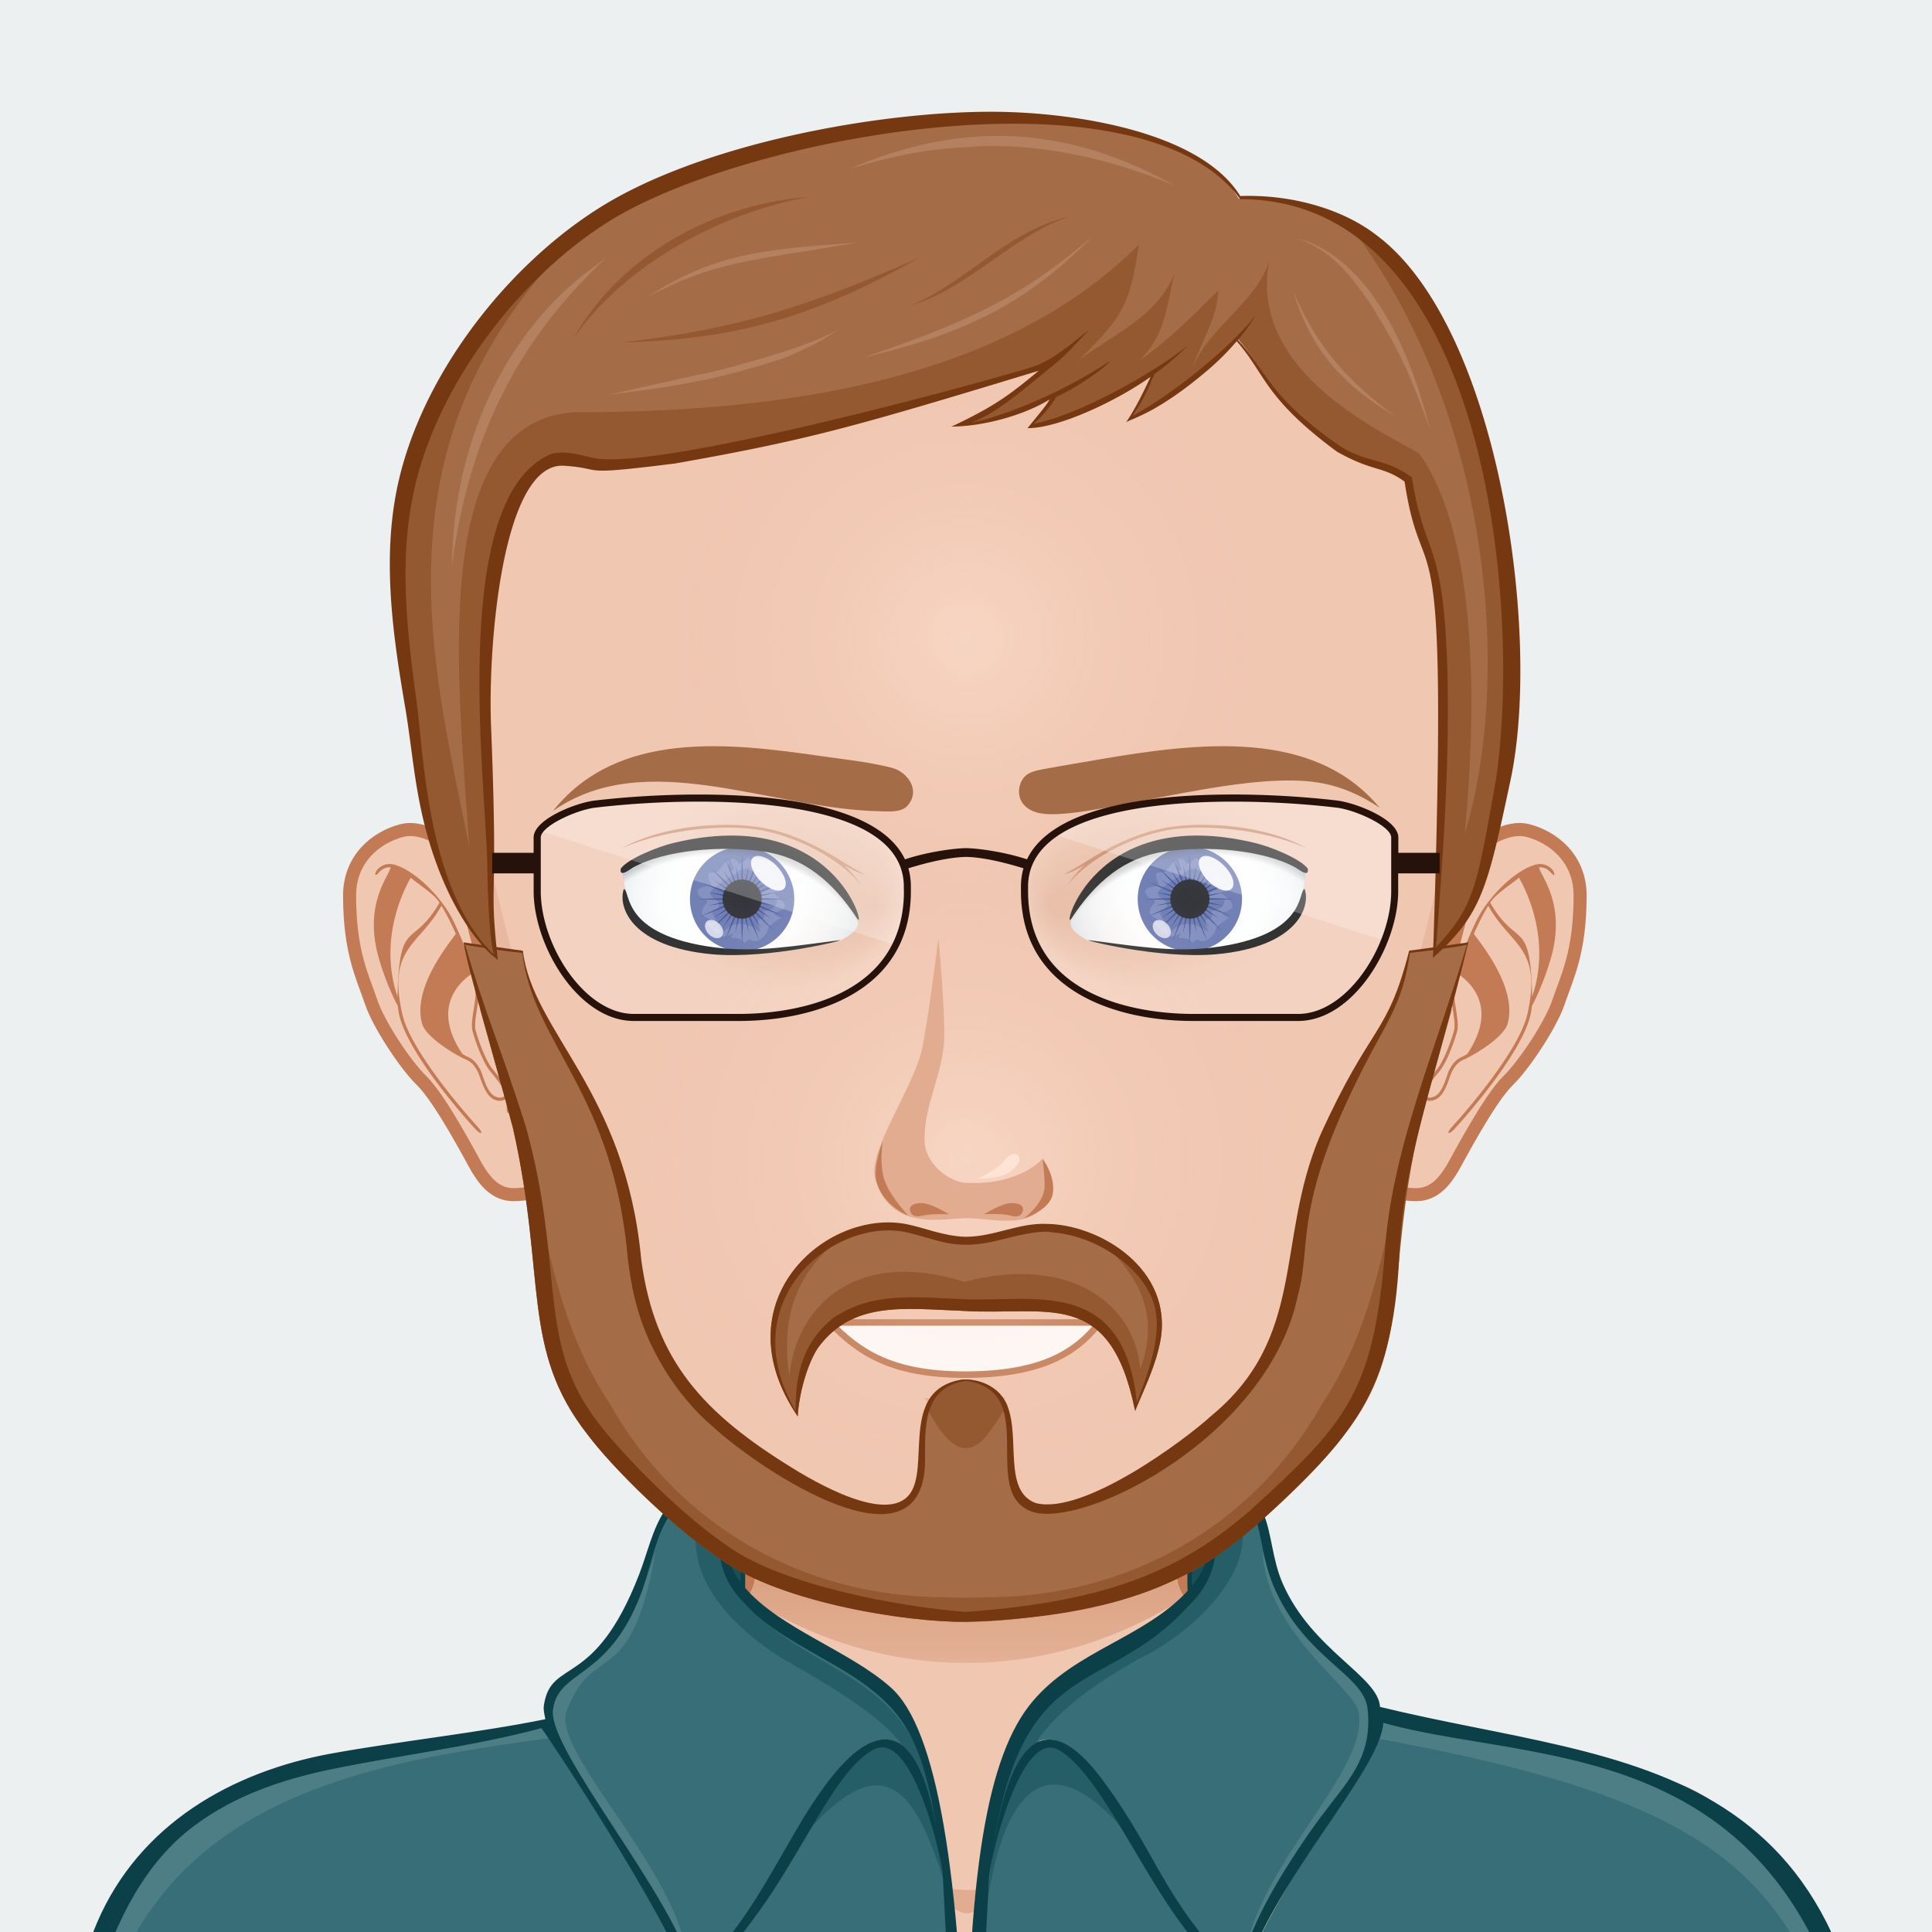 <svg xmlns="http://www.w3.org/2000/svg" width="600" height="600" viewBox="0 0 200 200" overflow="hidden"><defs><radialGradient id="i" cx="100" cy="114" r="41" gradientUnits="userSpaceOnUse" class="svga-on-canvas-facehighlight-gradient-single-0"><stop stop-opacity=".5" stop-color="#ffe4d6" offset="0"/><stop stop-opacity="0" stop-color="#f0c7b1" offset=".9"/></radialGradient><radialGradient id="j" cx="100" cy="54" r="37" gradientUnits="userSpaceOnUse" class="svga-on-canvas-facehighlight-gradient-single-1"><stop stop-opacity=".5" stop-color="#ffe4d6" offset="0"/><stop stop-opacity="0" stop-color="#f0c7b1" offset=".9"/></radialGradient><radialGradient id="c" cx="125.903" cy="85.096" r="13.25" gradientTransform="matrix(-1.1 .042 .064 .921 206.549 .593)" gradientUnits="userSpaceOnUse" class="svga-on-canvas-eyesback-gradient-left-0"><stop stop-color="#fff" offset="0"/><stop stop-color="#fdfefe" offset=".544"/><stop stop-color="#f6f8f9" offset=".74"/><stop stop-color="#eaeff2" offset=".879"/><stop stop-color="#d9e3e8" offset=".992"/><stop stop-color="#d8e2e7" offset="1"/></radialGradient><radialGradient id="f" cx="125.541" cy="85.113" r="13.249" gradientTransform="matrix(1.1 .042 -.064 .921 -6.549 .593)" gradientUnits="userSpaceOnUse" class="svga-on-canvas-eyesback-gradient-right-0"><stop stop-color="#fff" offset="0"/><stop stop-color="#fdfefe" offset=".544"/><stop stop-color="#f6f8f9" offset=".74"/><stop stop-color="#eaeff2" offset=".879"/><stop stop-color="#d9e3e8" offset=".992"/><stop stop-color="#d8e2e7" offset="1"/></radialGradient><radialGradient id="d" cx="123.371" cy="81.442" fx="136.805" fy="80.36" r="17.038" gradientTransform="matrix(.988 .137 .134 -.735 -56.068 125.3)" gradientUnits="userSpaceOnUse" class="svga-on-canvas-eyesfront-gradient-left-3"><stop stop-color="#e1ac8f" offset="0"/><stop stop-opacity=".3" stop-color="#e1ac8f" offset=".7"/><stop stop-opacity="0" stop-color="#f0c7b1" offset="1"/></radialGradient><radialGradient id="e" cx="78.965" cy="81.143" r="26.237" gradientTransform="matrix(.718 -.06 .08 .614 8.791 49.26)" gradientUnits="userSpaceOnUse" class="svga-on-canvas-eyesfront-gradient-left-4"><stop stop-opacity="0" offset=".95"/><stop stop-opacity=".2" offset="1"/></radialGradient><radialGradient id="g" cx="122.972" cy="81.425" fx="136.406" fy="80.344" r="17.037" gradientTransform="matrix(-.988 .137 -.134 -.735 255.271 125.342)" gradientUnits="userSpaceOnUse" class="svga-on-canvas-eyesfront-gradient-right-3"><stop stop-color="#e1ac8f" offset="0"/><stop stop-opacity=".3" stop-color="#e1ac8f" offset=".7"/><stop stop-opacity="0" stop-color="#f0c7b1" offset="1"/></radialGradient><radialGradient id="h" cx="79.515" cy="81.186" r="26.237" gradientTransform="matrix(-.718 -.06 -.08 .614 191.208 49.267)" gradientUnits="userSpaceOnUse" class="svga-on-canvas-eyesfront-gradient-right-4"><stop stop-opacity="0" offset=".95"/><stop stop-opacity=".2" offset="1"/></radialGradient><linearGradient id="a" x1="100" y1="172" x2="100" y2="128" gradientUnits="userSpaceOnUse" class="svga-on-canvas-chinshadow-gradient-single-0"><stop stop-opacity=".8" stop-color="#e1ac8f" offset="0"/><stop stop-color="#c27b55" offset=".7"/></linearGradient><linearGradient id="b" x1="100" y1="144" x2="100" y2="141" gradientUnits="userSpaceOnUse" class="svga-on-canvas-mouth-gradient-single-0"><stop stop-color="#e8b9a0" offset=".1"/><stop stop-color="#e1ac8f" offset="1"/></linearGradient></defs><path d="M225 225H-25V-25h250v250z" fill="#ecf0f1"/><path d="M100.449 107.922h-.9v-.9h.9v.9z" fill="#a46c47"/><path d="M185.874 197.272c-1.976-4.271-7.375-10.6-13.374-12.35-7.415-2.162-24.153-4.777-30.36-6.23-4.975-1.167-14.995-10.165-18.507-13.185-.63-.54-1.146-1.655-1.158-2.484-.126-9.778 3.775-35.752 3.775-35.752h-52.5s3.9 25.973 3.773 35.752c-.01.829-.528 1.944-1.156 2.484-3.512 3.02-13.533 12.018-18.508 13.185-6.207 1.453-22.945 4.157-30.36 6.32-6 1.747-11.397 7.988-13.373 12.26-3.338 7.207-4.126 20.25-4.126 31.5h180c0-11.25-.79-24.293-4.125-31.5z" fill="#f0c7b1"/><path d="M153.24 183.124c21.907 3.188 31.127 7.838 34.014 45.65h2.745c0-11.25-.79-24.294-4.125-31.5-1.976-4.272-7.375-10.602-13.374-12.35-7.415-2.163-24.153-4.778-30.36-6.231-4.975-1.167-16.417-10.862-19.478-14.715 3.024 4.233 11.512 14.044 18.948 16.614 3.558 1.23 6.52 1.789 11.63 2.532zm-94.852-2.532c7.437-2.569 15.924-12.38 18.949-16.614-3.06 3.852-14.503 13.548-19.479 14.715-6.206 1.453-22.944 4.157-30.36 6.32-5.998 1.747-11.397 7.988-13.373 12.26-3.336 7.206-4.125 20.25-4.125 31.5h2.745c2.869-37.57 12.127-42.465 34.014-45.65 5.108-.742 8.072-1.302 11.63-2.531z" fill="#ffe4d6"/><path d="M96.08 195.33s-4.566-1.448-6.374-2.141c-9.405-3.608-39.956-5.946-39.956-5.946s32.179 1.277 39.28 2.5c-.413-4.29-2.716-18.003-2.716-18.003s4.634 15.134 5.768 18.952c.607 2.04 3.998 4.638 3.998 4.638zm9.72-1.208c-.08.066-.173.152-.272.242a2.07 2.07 0 00.271-.242zm-9.72 1.208s2.604 2.693 3.913 2.727c1.719.046 4.345-2.609 5.535-3.693-1.138.86-3.743 1.251-4.779 1.292-1.197.046-4.669-.326-4.669-.326zm18.916-6.767c-1.39.223-3.947.71-3.947.71l2.058-13.4c-.581 2.763-4.026 14.589-7.308 18.25 1.72-1.455 5.543-2.153 7.492-2.434 9.212-1.336 9.209-1.335 36.956-4.446 0 0-26.164-.14-35.25 1.32z" fill="#e1ac8f"/><path d="M185.874 197.272c-1.976-4.271-7.375-10.6-13.374-12.35-7.415-2.162-24.153-4.777-30.36-6.23-4.975-1.167-14.995-10.165-18.507-13.185-.63-.54-1.146-1.655-1.158-2.484-.126-9.778 3.775-35.752 3.775-35.752h-52.5s3.9 25.973 3.773 35.752c-.01.829-.528 1.944-1.156 2.484-3.512 3.02-13.533 12.018-18.508 13.185-6.207 1.453-22.945 4.157-30.36 6.32-6 1.747-11.397 7.988-13.373 12.26-3.338 7.207-4.126 20.25-4.126 31.5h180c0-11.25-.79-24.293-4.125-31.5z" fill="none" stroke="#c27b55" stroke-width="1.35"/><path d="M74.853 164.349c7.212 4.619 15.864 7.518 25.15 7.518 9.283 0 17.933-2.897 25.143-7.514-.541-.765-.911-1.767-.924-2.619-.091-7.111 1.683-21.616 2.956-31.035-15.597-3.146-38.76-3.146-54.355 0 1.273 9.419 3.047 23.924 2.955 31.034-.011.834-.386 1.847-.925 2.616z" fill="url(#a)" transform="matrix(.9 0 0 .9 9.999 17.472)"/><path d="M188.017 198.864c-9.43-18.25-27.588-15.664-44.971-20.56-.421 3.227-11.926 18.432-14.658 27.056-1.535-1.281-3.366-2.993-4.689-4.56-6.469-7.598-16.056-32.184-19.274-12.985.7-8.618 4.503-10.517 9.784-3.293 5.677 7.774 5.888 11.788 13.988 20.242 1.43-5.941 4.529-10.133 8.132-15.394 3.488-5.096 6.035-7.395 6.407-11.932-1.3-2.167-.989-3.137-3.09-4.541-13.19-8.921-3.773-17.973-15.729-20.129a156.997 156.997 0 01-.31 3.194c2.557 1.316 3.322 6.437-.615 10.187-6.256 6.867-16.308 7.209-18.929 17.75h-.006c-.834 3.129-1.502 7.918-1.819 10.726l-2.21 22.409-2.222-22.012c-1.803-16.523-4.16-18.14-11.865-23.245-5.106-3.384-13.449-8.49-10.725-14.262.31-.668.688-1.078 1.157-1.387-.135-1.32-.214-2.084-.319-3.31-9.87.42-8.352 14.384-15.827 19.52-1.96 1.347-2.958 2.592-3.661 4.617.478 5.653 13.053 18.428 15.25 27.809 8.177-8.633 8.24-12.405 13.95-20.213 4.919-6.719 8.935-6.03 9.78 3.063-.464-2.732-1.564-6.913-3.947-6.913-1.964 0-4.01 2.896-5.023 4.294-5.669 7.81-6.58 13.396-14.982 20.37-.581-1.748-1.264-3.503-2.077-5.136-3.33-6.727-12.347-20.3-13.372-21.615-3.986 1.12-10.06 2.363-13.71 2.97-23.854 3.97-33.1 11.672-36.617 47.727 87.482-.885 123.13-.5 188.29-.5-.815-8.023-2.416-22.825-6.091-29.947z" fill="#386e77"/><path d="M135.971 189.177c-3.115 4.548-5.58 8.37-7.117 13.159 1.77-9.881 12.992-19.237 11.777-25.145-.52-2.531-9.473-8.173-9.937-16.56 2.47 7.684 11.693 13.168 11.708 16.85.025 6.025-.155 2.527-6.431 11.696zm58.065 38.92c.313-7.814-2.315-23.025-5.57-29.338-9.431-18.25-28.407-15.922-45.79-20.817-.154.196.441 1.494.024 2.052 40.634 7.488 45.261 16.413 51.336 48.103zM60.23 172.34c4.992-4.138 6.489-8.145 7.634-11.71-2.565 14.652-6.4 9.11-9.198 16.448-1.6 4.197 10.803 15.663 12.48 25.257-2.198-3.758-4.554-8.382-7.67-12.93-2.424-3.544-3.968-6.784-6.37-9.51-1.145-6.042 1.22-5.977 3.124-7.555zm-3.125 7.555c-.417-.558-.805-1.083-.959-1.28-17.382 4.895-34.734 1.894-44.163 20.145-3.258 6.313-4.884 19.227-5.781 27.058 1.736-9.516 4.323-21.504 9.867-28.736 9.4-12.75 26.744-15.211 41.036-17.187z" fill="#4d7e86"/><path d="M117.862 171.725c-4.377 2.538-8.083 5.03-10.542 8.533 5.91.326 10.28 10.889 11.461 12.325-11.1-15.45-15.3-4.95-16.65 4.89.389-3.192.708-8.637 1.338-10.975.184-.93.381-1.818.589-2.6l.006.001c2.621-10.541 12.673-10.883 18.929-17.75 3.937-3.75 3.17-8.87.615-10.187.098-.908.217-2.116.31-3.194.656.12 1.241.263 1.784.422 8.063 7.093-2.34 16.073-7.84 18.535zm-36.795 0c4.378 2.538 9.731 5.546 12.183 8.745-4.318-.785-9.118 5.665-11.518 11.365 10.35-13.2 13.5-5.7 16.8 5.638-.388-3.19-1.372-8.636-2.002-10.974-.183-.93-.38-1.819-.588-2.6l-.006.001c-2.62-10.542-12.314-10.883-18.57-17.75-3.936-3.75-3.26-8.871-.702-10.187-.098-.908-.216-2.116-.31-3.194-.656.12-1.241.263-1.784.422-6.757 8.251 1.554 15.535 6.497 18.534z" fill="#265e68"/><path d="M123.287 164.463c.028-5.131-.143-2.284.376-8.091 2.002 1.074 2.257 5.48-.376 8.09zm-46.563-.485c-2.09-2.736-2.349-5.53-.312-7.641.487 4.552.24 4.003.312 7.64z" fill="#184f58"/><path d="M142.86 176.696c-.185-3.188-7.031-5.847-10.069-12.758-2.175-4.923-.11-10.56-9.058-11.467-.49 2.869-.925 9.174-.795 12.221-4.534 4.881-11.548 6.144-16.006 11.392-4.76 5.601-6.822 17.73-6.9 42.9l1.108-.721s1.235-23.836 1.244-23.907c2.775-23.784 11.6-18.166 20.681-28.136 4.069-3.9 3.097-9.065.65-10.317.106-1.008.205-2.006.292-3.015 7.697 1.414 5.498 5.944 7.906 11.478 3.2 7.356 9.267 8.963 9.659 12.53.62 5.653-2.753 8.053-6.136 12.99-5.321 7.704-6.552 11.633-7.29 14.678-8.078-8.483-8.083-12.202-13.859-20.104-6.16-8.43-10.205-4.477-11.903 9.896.174-2.362 3.393-15.457 7.239-13.186 4.445 2.59 8.811 13.598 14.004 19.698 1.386 1.64 3.17 3.287 4.811 4.664 3.066-10.708 14.4-22.019 14.767-27.185 17.726 5 48.095-.13 50.797 50.367-37.024.198-77.233-.614-188.073.498 1.607-16.593 4.324-32.857 14.15-40.187 4.217-3.157 9.106-4.807 14.142-5.857 7.017-1.455 14.87-2.39 21.827-4.273.71.9 12.785 19.078 15.502 26.637 9.777-7.652 13.686-22.013 19.07-24.492 3.747-1.722 6.802 10.744 6.977 13.098-1.467-15.202-6.255-20.177-15.322-4.431-4.467 7.762-5.652 9.866-10.404 14.859-1.908-8.095-15.205-23.359-14.627-27.596.57-4.181 5.682-3.027 9.088-11.92 1.91-4.985 1.487-10.483 9.637-12.109.088 1.05.195 2.088.302 3.137-2.23 1.468-2.798 6.4.767 9.848 3.21 3.677 9.004 5.775 12.83 8.709 4.51 3.48 6.293 7.044 7.729 19.503.031.271 1.233 24.247 1.233 24.247l1.2.6c-.6-25.049-3.002-40.11-7.85-44.331-4.186-3.735-11.497-6.117-15.045-10.287.108-3.128-.508-9.466-.893-11.853-8.108.826-8.338 5.974-10.077 10.468-4.648 12.016-9.12 8.575-9.861 13.553-.07.466.038.816.15 1.435-6.822 1.393-15.336 2.307-22.177 3.558-10.208 1.864-19.84 7.252-24.232 17.507-3.336 7.782-4.303 21.645-4.548 30.188-.01.061-.01.132-.01.194.137.01.283.01.42.01 117.427 1.249 187.604-.52 188.58-.52.344-48.024-25.906-45.923-51.627-52.211zm-19.483-12.502c.015-2.64.095-5.696.286-7.822 1.439 1.026 2.556 4.436-.286 7.822zm-46.699-.388c-2.387-3.124-1.44-6.153-.356-7.2.226 2.111.315 5.068.356 7.2z" fill="#0c4049"/><path d="M50.898 91.922c-1.322-2.19-5.984-6.79-9.28-5.949-2.68.686-5.428 2.919-5.428 6.726-.001 5.897 1.346 8.404 2.25 11.08.771 2.277 3.524 6.45 5.186 8.067 2.045 1.987 5.36 8.415 5.763 9.071.635 1.039 1.69 2.69 3.639 2.752 2.96.093 6.376-1.895 6.59-3.14 1.159-6.749-5.282-22.91-8.72-28.607z" fill="#f0c7b1" stroke="#c27b55" stroke-width="1.35"/><path d="M49.235 106.65c-.127-.503.007-1.346.137-2.16.118-.744.23-1.445.162-1.942-.256-1.857-1.703-5.389-2.648-7.303-1.087-2.202-3.705-4.975-5.91-5.69-.913-.296-1.514.058-1.861.417-.256.263-.312.573-.229.61.084.037.274-.22.55-.462a1.328 1.328 0 011.009-.332c-.183.925-2.824 3.8-1.243 9.353.74 2.6 1.793 4.692 1.982 4.994.029.317.075.626.143.928.892 3.921 6.557 10.386 7.907 11.846.249.27.51.429.575.365.064-.065-.09-.331-.339-.604-1.332-1.45-6.96-7.9-7.82-11.683-1.58-6.932 1.724-7.049 4.048-11.225.358.59.66 1.159.894 1.632.183.372.386.807.595 1.275-.412.657-4.553 5.45-3.5 9.286.39 1.415 3.4 3.238 4.566 3.737.64.276.88.687 1.16 1.162.323.552.69 2.517 1.755 2.969.217.092.412.13.586.13.3 0 .528-.114.696-.251.017.24.016.55.007.837-.01.37.042.673.133.68s.187-.285.199-.654c.014-.454.012-1.015-.07-1.283-.238-.792-.968-1.684-1.74-2.63-.76-.927-1.547-3.228-1.744-4.002zm-8.082-3.477c-2.09-6.156.894-11.47 1.363-12.316.817.709 2.396 1.657 2.983 2.583-2.803 4.856-4.17 1.478-4.346 9.733zm10.142 10.344c-.965-.41-1.288-2.3-1.6-2.832-.283-.482-.576-.98-1.316-1.299a3.463 3.463 0 01-.52-.295c-3.475-5.182.262-7.763.925-8.246.203.66.356 1.266.423 1.751.06.446-.053 1.156-.162 1.84-.135.85-.275 1.728-.13 2.298.216.847 1.026 3.176 1.809 4.135.695.85 1.408 1.727 1.651 2.441-.103.143-.432.482-1.08.207z" fill="#c27b55"/><path d="M148.864 91.922c1.322-2.19 5.984-6.79 9.28-5.949 2.681.686 5.428 2.919 5.428 6.726.002 5.897-1.346 8.404-2.25 11.08-.771 2.277-3.524 6.45-5.186 8.067-2.045 1.987-5.36 8.415-5.763 9.071-.635 1.039-1.69 2.69-3.639 2.752-2.962.093-6.377-1.895-6.592-3.14-1.157-6.749 5.284-22.91 8.722-28.607z" fill="#f0c7b1" stroke="#c27b55" stroke-width="1.35"/><path d="M148.783 110.655c-.77.945-1.5 1.836-1.74 2.628-.081.269-.083.83-.069 1.284.013.368.107.66.2.654s.141-.31.13-.68a8.49 8.49 0 01.01-.837c.167.137.395.252.695.252.174 0 .37-.039.585-.132 1.066-.451 1.433-2.417 1.756-2.968.28-.475.519-.886 1.16-1.162 1.164-.5 4.175-2.323 4.565-3.737 1.053-3.836-3.089-8.63-3.5-9.286.209-.47.411-.903.594-1.275.234-.473.536-1.041.895-1.633 2.323 4.177 5.626 4.294 4.048 11.226-.861 3.784-6.488 10.233-7.82 11.683-.248.273-.403.539-.34.604.065.063.325-.096.576-.366 1.35-1.46 7.015-7.924 7.906-11.845.068-.3.116-.611.144-.928.188-.3 1.241-2.395 1.981-4.994 1.582-5.553-1.06-8.428-1.243-9.353a1.33 1.33 0 011.01.332c.275.242.467.498.549.462.084-.037.026-.347-.229-.61-.348-.36-.95-.713-1.86-.417-2.207.714-4.824 3.488-5.912 5.69-.944 1.913-2.39 5.445-2.647 7.303-.067.497.044 1.198.162 1.941.13.816.264 1.66.137 2.16-.196.773-.981 3.074-1.743 4.004zm5.481-17.215c.587-.926 2.166-1.874 2.982-2.583.469.845 3.452 6.159 1.364 12.316-.176-8.255-1.544-4.877-4.346-9.733zm-6.878 19.87c.244-.715.957-1.592 1.652-2.442.782-.959 1.593-3.288 1.81-4.135.143-.569.004-1.447-.131-2.297-.11-.685-.224-1.395-.162-1.84.066-.486.22-1.092.423-1.752.661.483 4.399 3.064.923 8.246-.18.121-.358.226-.52.296-.74.318-1.032.817-1.315 1.298-.312.533-.635 2.423-1.6 2.833-.646.275-.976-.064-1.08-.207z" fill="#c27b55"/><path d="M100 18.253c-30.258-.05-54.734 24.728-54.78 55.349a56.161 56.161 0 001.757 14.076h.004c.01.05 7.96 32.173 13.837 48.673 5.02 14.096 20.72 26.801 39.183 26.801 18.462 0 34.162-12.705 39.183-26.8 5.876-16.501 13.826-48.625 13.837-48.674h.004a56.156 56.156 0 001.757-14.076C154.736 42.98 130.26 18.204 100 18.252z" fill="#f0c7b1"/><path d="M142.091 38.165c6.704 9.285 9.793 20.86 9.812 33.423.009 5.814-1.7 14.077-1.7 14.077-.011.049-7.67 32.172-13.335 48.673-4.838 14.095-19.072 26.801-36.866 26.801-17.796 0-32.027-12.706-36.865-26.801-5.667-16.5-13.328-48.624-13.338-48.673 0 0-1.706-9.138-1.698-14.077.02-12.56 3.104-24.131 9.806-33.415-7.903 9.597-12.665 21.944-12.686 35.429a56.161 56.161 0 001.758 14.076h.004c.01.05 7.96 32.173 13.837 48.673 5.02 14.096 20.719 26.801 39.182 26.801s34.163-12.705 39.184-26.8c5.876-16.501 13.826-48.625 13.836-48.674h.005a56.156 56.156 0 001.757-14.076c-.022-13.489-4.787-25.84-12.693-35.437z" fill="#e8b9a0"/><path d="M100 18.253c-30.258-.05-54.734 24.728-54.78 55.349a56.161 56.161 0 001.757 14.076h.004c.01.05 7.96 32.173 13.837 48.673 5.02 14.096 20.72 26.801 39.183 26.801 18.462 0 34.162-12.705 39.183-26.8 5.876-16.501 13.826-48.625 13.837-48.674h.004a56.156 56.156 0 001.757-14.076C154.736 42.98 130.26 18.204 100 18.252z" fill="none" stroke="#c27b55" stroke-width="1.35"/><path d="M99.983 144.169c-3.24 0-4.753-2.8-4.753-2.8s4.797.78 9.279-.067c0 0-1.677 2.867-4.526 2.867z" fill="url(#b)" transform="matrix(.9 0 0 .9 9.999 17.472)"/><path d="M99.881 142.302c-7.625 0-11.022-2.347-13.965-5.4h27.931c-2.443 3.125-6.01 5.4-13.966 5.4z" fill="#fff"/><path d="M99.881 142.302c-7.625 0-11.022-2.347-13.965-5.4h27.931c-2.443 3.125-6.01 5.4-13.966 5.4z" fill="none" stroke="#c27b55" stroke-width=".675"/><path d="M76.732 78.383c4.587.679 7.931 3.488 10.773 7.94.004.005.013.004.018.008.007.027.021.053.026.08.255 1.007-.816 1.819-2.155 2.438-4.771.609-9.359 1.489-14.194.87-9.681-1.241-9.855-5.509-10.326-6.629-.252-1.101-.325-1.417-.311-2.473 2.332-1.366 4.043-1.647 5.854-2.005 2.124-.418 6.851-.744 10.315-.229z" fill="url(#c)" transform="matrix(.9 0 0 .9 9.999 17.472)"/><path d="M82.224 93.072a5.4 5.4 0 11-10.8-.002 5.4 5.4 0 0110.8.002z" fill="#4e60a3"/><path d="M73.685 95.597c.787-.065.09-.276.09-.276-.39-.21-1.123-.533-1.123-.829 0-.928 1.272-1.169-.031-1.534-1.354-1.242 1.05-1.217 1.032-1.258-.877-2.139.27-.964.752-1.596 1.789-2.34.498.24 1.47 0 .351-.086-.703-1.378.03-1.197a.809.809 0 01.596.522c.353-.07.907-.614.907-.614.674.204 1.147 1.161.939.982.33-.04.795-.199 1.157-.307 0 0 .063-.215.125-.03.825 2.395 2.956 2.223.503 2.916 0 0-.158 0 .344.398 2.44 1.948-1.892 1.346.406 2.241.094-.093-1.377.869-1.377 1.135 0 .451-.938 1.636-1.751 1.17-.454-.259-.523.54-.79.171-.523-.723-1.568-.031-1.181-.696.57-.468-.589.184-.814.184-.745 0 .975-2.505 3.505-.643.74.541-.778-1.29.562-1.29.134.044.094-.469.094-.614-.697-.136 1.25-.003 1.25-1.136.124.025.459-.315-1.47 0 0 0-.062-.675-.031-.797.099-.394 1.092-.268.813-.675l-.719-1.444c-2.316-.372-.992-.605-2.44-.307-.068.34-3.1 1.786-3.004 2.456.09.632 1.903.845.187 1.964 2.572 4.925-1.899-.112-.031 1.104z" fill="#6777b2"/><path d="M76.824 88.346l.154 3.954 1.653-3.594-1.37 3.711 2.904-2.687-2.687 2.904 3.712-1.37-3.593 1.654 3.953.153-3.953.153 3.593 1.655-3.712-1.37 2.687 2.903-2.905-2.686 1.371 3.71-1.653-3.593-.154 3.953-.154-3.953-1.654 3.593 1.37-3.71-2.904 2.686 2.687-2.903-3.712 1.37 3.593-1.655-3.951-.153 3.95-.153-3.592-1.655 3.712 1.37-2.687-2.903 2.904 2.687-1.37-3.71L76.67 92.3l.154-3.954z" fill="#253984"/><path d="M77.54 89.532l-.485 2.984 1.783-2.44-1.59 2.571 2.584-1.573-2.453 1.768 2.987-.464-2.94.694 2.938.715-2.985-.484 2.441 1.783-2.572-1.588 1.573 2.582-1.768-2.453.465 2.988-.694-2.943-.716 2.937.485-2.983-1.785 2.44 1.591-2.572-2.582 1.573 2.452-1.767-2.987.464 2.942-.694-2.937-.713 2.983.483-2.44-1.784 2.572 1.589-1.573-2.582 1.768 2.452-.464-2.986.694 2.943.713-2.94z" fill="#152975"/><path d="M78.849 93.072a2.025 2.025 0 11-4.05 0 2.025 2.025 0 014.05 0z" opacity=".9"/><path d="M74.697 96.952c-.298.299-.886.194-1.314-.235-.428-.427-.533-1.016-.235-1.315.298-.298.887-.192 1.314.235.429.429.534 1.016.235 1.315z" fill="#fff" opacity=".7"/><path d="M81.15 92.008c-.447.447-1.528.09-2.415-.797s-1.243-1.968-.797-2.415c.446-.446 1.527-.09 2.414.798.887.888 1.244 1.968.797 2.414z" fill="#fff" opacity=".9"/><path d="M59.6 92.697c2.901 10.183 6.727 20.982 15.916 21.302s19.922-6.515 20.061-20.014c.156-15.09-9.426-21.043-18.615-21.364S55.275 77.515 59.6 92.697zm5.186-.444c-.226-.99-.292-1.275-.28-2.226 1.825-1.089 3.637-1.392 5.266-1.714 1.911-.376 6.168-.76 9.286-.296 4.128.611 7.138 3.14 9.695 7.146.004.004.012.003.017.007.006.024.018.048.023.072.23.906-.734 1.637-1.94 2.194-4.293.548-8.423 1.34-12.774.783-8.713-1.117-8.87-4.958-9.293-5.966z" fill="#f0c7b1"/><path d="M74.225 95.171c9.256 1.401 17.847-3.01 19.186-9.859 1.34-6.849-5.072-13.537-14.329-14.94-9.258-1.399-17.845 3.012-19.185 9.862-1.34 6.848 5.07 13.532 14.328 14.937zM60.563 80.617c2.125-1.141 4.04-1.547 5.851-1.905 2.123-.418 6.853-.845 10.317-.329 4.587.679 7.931 3.488 10.773 7.94.004.005.013.004.018.008.007.027.021.053.026.08.255 1.007-.816 1.819-2.155 2.438-4.771.609-9.359 1.489-14.194.87-9.681-1.241-9.855-5.509-10.326-6.629-.251-1.101-.323-1.418-.31-2.473z" fill="url(#d)" transform="matrix(.9 0 0 .9 9.999 17.472)"/><path d="M60.875 83.09c-.252-1.101-.325-1.417-.311-2.473 2.092-1.175 4.04-1.547 5.851-1.905 2.123-.418 6.853-.845 10.317-.329 4.587.679 7.931 3.488 10.773 7.94.004.005.013.004.018.008.007.027.021.053.026.08.255 1.007-.816 1.819-2.155 2.438-4.771.609-9.359 1.489-14.194.87-9.681-1.241-9.855-5.509-10.325-6.629z" fill="url(#e)" transform="matrix(.9 0 0 .9 9.999 17.472)"/><path d="M78.693 85.645c2.965.485 5.855 1.849 8.532 3.55.573.364 1.23.78 2.27 1.307-.746-.17-1.436-.556-2.079-.91.662.628 1.28 1.376 1.784 2.1-2.27-2.843-6.568-4.984-10.224-5.714-3.512-.7-9.89-.237-14.626 1.838 4.336-2.44 10.662-2.772 14.343-2.17z" fill="#c27b55"/><path d="M88.756 95.121c-2.562-3.906-5.574-6.373-9.703-6.972-4.35-.634-10.144-.199-13.53 1.659-.278.152-1.447 1.124-1.261.105.786-1.05 3.89-2.27 5.393-2.635 16.87-4.089 20.068 9.263 19.101 7.843zM64.58 92.03c-.644 1.857.775 5.989 9.13 6.753 5.936.542 14.191-1.575 13.171-1.452-4.3.53-8.437 1.304-12.797.755-9.883-1.242-8.764-5.892-9.504-6.056z"/><path d="M122.867 78.383c-4.586.679-7.931 3.488-10.773 7.94-.004.005-.012.004-.018.008-.006.027-.02.053-.025.08-.256 1.007.815 1.819 2.154 2.438 4.771.609 9.359 1.489 14.194.87 9.681-1.241 9.855-5.509 10.325-6.629.253-1.101.325-1.417.312-2.473-2.331-1.366-4.043-1.647-5.854-2.005-2.123-.418-6.85-.744-10.315-.229z" fill="url(#f)" transform="matrix(.9 0 0 .9 9.999 17.472)"/><path d="M128.574 93.071c0 2.985-2.416 5.4-5.4 5.4s-5.4-2.415-5.4-5.4 2.415-5.4 5.4-5.4 5.4 2.416 5.4 5.4z" fill="#4e60a3"/><path d="M120.031 95.598c.791-.069.095-.275.095-.275-.391-.21-1.129-.533-1.129-.833 0-.928 1.276-1.166-.02-1.535-1.362-1.24 1.043-1.213 1.023-1.255-.876-2.141.274-.965.76-1.598 1.781-2.336.495.243 1.465 0 .349-.084-.706-1.376.032-1.197a.8.8 0 01.59.522c.358-.068.907-.612.907-.612.675.2 1.15 1.16.94.981.337-.042.801-.2 1.16-.306 0 0 .062-.216.126-.031.823 2.394 2.953 2.225.507 2.916 0 0-.159 0 .337.395 2.437 1.951-1.888 1.344.412 2.24.094-.09-1.382.871-1.382 1.14 0 .448-.939 1.635-1.75 1.166-.454-.259-.528.543-.792.173-.516-.722-1.57-.031-1.181-.695.57-.47-.59.184-.812.184-.749 0 .97-2.505 3.502-.643.738.538-.78-1.293.57-1.293.126.043.094-.469.094-.612-.706-.137 1.245-.005 1.245-1.14.127.027.464-.31-1.466 0 0 0-.063-.674-.032-.796.095-.395 1.086-.269.812-.675l-.717-1.444c-2.32-.37-.992-.601-2.447-.306-.063.343-3.1 1.787-3.006 2.457.094.633 1.908.844.19 1.962 2.572 4.933-1.9-.109-.033 1.11z" fill="#6777b2"/><path d="M123.174 88.346l.158 3.956 1.645-3.597-1.37 3.713 2.91-2.69-2.689 2.907 3.713-1.37-3.597 1.655 3.956.153-3.956.153 3.597 1.656-3.713-1.37 2.69 2.905-2.911-2.689 1.37 3.713-1.645-3.597-.158 3.952-.159-3.955-1.656 3.596 1.371-3.712-2.9 2.689 2.689-2.906-3.713 1.37 3.597-1.656-3.956-.153 3.956-.153-3.597-1.656 3.713 1.371-2.69-2.906 2.901 2.69-1.37-3.713 1.655 3.596.159-3.952z" fill="#253984"/><path d="M123.891 89.532l-.485 2.985 1.782-2.442-1.593 2.573 2.584-1.577-2.447 1.773 2.984-.465-2.943.691 2.943.718-2.984-.485 2.436 1.782-2.573-1.588 1.571 2.584-1.76-2.453.464 2.985-.696-2.94-.717 2.937.485-2.984-1.782 2.441 1.593-2.573-2.584 1.577 2.447-1.772-2.985.464 2.943-.69-2.943-.718 2.985.485-2.436-1.782 2.573 1.588-1.572-2.584 1.762 2.452-.465-2.984.696 2.943.717-2.94z" fill="#152975"/><path d="M125.199 93.071a2.026 2.026 0 11-4.052-.001 2.026 2.026 0 014.052.001z" opacity=".9"/><path d="M121.044 96.953c-.296.295-.886.195-1.308-.238-.432-.427-.538-1.012-.232-1.313.295-.295.885-.19 1.307.238.432.426.539 1.012.233 1.313z" fill="#fff" opacity=".7"/><path d="M127.498 92.006c-.442.448-1.529.094-2.415-.797-.886-.885-1.245-1.967-.791-2.41.442-.448 1.519-.095 2.404.796.897.887 1.245 1.968.802 2.41z" fill="#fff" opacity=".9"/><path d="M122.676 72.621c-9.19.32-18.771 6.273-18.616 21.364.138 13.5 10.87 20.335 20.06 20.014 9.19-.32 14.569-15.59 15.917-21.302 3.627-15.364-8.172-20.396-17.36-20.076zm2.882 25.598c-4.352.557-8.48-.235-12.775-.783-1.205-.556-2.169-1.287-1.938-2.194.005-.024.018-.048.022-.072.006-.004.013-.003.016-.007 2.56-4.007 5.57-6.535 9.696-7.146 3.119-.465 7.376-.08 9.286.296 1.63.321 3.442.625 5.266 1.714.013.95-.053 1.235-.28 2.226-.423 1.008-.58 4.85-9.293 5.966z" fill="#f0c7b1"/><path d="M139.703 80.234c-1.34-6.85-9.928-11.261-19.186-9.862-9.257 1.403-15.669 8.091-14.328 14.94 1.339 6.849 9.93 11.26 19.186 9.859 9.258-1.405 15.668-8.089 14.328-14.937zm-.978 2.856c-.47 1.121-.645 5.388-10.325 6.629-4.835.619-9.423-.261-14.194-.87-1.339-.618-2.41-1.43-2.154-2.438.006-.027.02-.053.025-.08.006-.004.014-.003.018-.008 2.843-4.452 6.188-7.261 10.773-7.94 3.465-.516 8.195-.089 10.318.329 1.811.357 3.727.764 5.851 1.905.013 1.055-.059 1.372-.312 2.473z" fill="url(#g)" transform="matrix(.9 0 0 .9 9.999 17.472)"/><path d="M138.725 83.09c.253-1.101.325-1.417.312-2.473-2.092-1.175-4.04-1.547-5.851-1.905-2.123-.418-6.854-.845-10.318-.329-4.586.679-7.931 3.488-10.773 7.94-.004.005-.012.004-.018.008-.006.027-.02.053-.025.08-.256 1.007.815 1.819 2.154 2.438 4.771.609 9.359 1.489 14.194.87 9.68-1.241 9.855-5.509 10.325-6.629z" fill="url(#h)" transform="matrix(.9 0 0 .9 9.999 17.472)"/><path d="M120.945 85.645c-2.966.485-5.856 1.849-8.532 3.55a24.87 24.87 0 01-2.27 1.307c.746-.17 1.435-.556 2.079-.91a13.861 13.861 0 00-1.784 2.1c2.269-2.843 6.567-4.984 10.223-5.714 3.512-.7 9.89-.237 14.627 1.838-4.337-2.44-10.663-2.772-14.343-2.17z" fill="#c27b55"/><path d="M129.981 87.279c1.505.364 4.608 1.585 5.395 2.635.185 1.019-.985.047-1.262-.105-3.387-1.858-9.18-2.293-13.53-1.659-4.129.599-7.142 3.066-9.702 6.972-.967 1.419 2.23-11.933 19.1-7.843zm-4.427 10.806c-4.36.55-8.495-.225-12.797-.755-1.02-.123 7.234 1.994 13.17 1.452 8.356-.764 9.775-4.896 9.13-6.753-.74.164.38 4.814-9.503 6.056z"/><path d="M141 113.974c.035 22.622-18.292 40.994-40.938 41.025-22.642.037-41.028-18.273-41.063-40.9-.035-22.62 18.292-41.064 40.937-41.1 22.643-.035 41.031 18.35 41.064 40.975z" fill="url(#i)" transform="matrix(.9 0 0 .9 9.999 17.472)"/><path d="M137.5 53.999c0 20.711-16.789 37.5-37.499 37.5-20.711 0-37.501-16.789-37.501-37.5s16.79-37.5 37.501-37.5c20.71 0 37.499 16.789 37.499 37.5z" fill="url(#j)" transform="matrix(.9 0 0 .9 9.999 17.472)"/><path d="M57.238 83.955c6.728-8.445 18.304-7.04 27.79-5.682 2.413.345 4.897.604 7.263 1.202 1.696.427 3.029 2.36 1.666 3.92-.637.743-2.028.605-2.886.587-11.359-.23-24.198-6.762-33.833-.027zm85.58-.342c-1.947-1.303-4.008-2.223-6.339-2.6-8.547-1.386-24.827 4.311-29.106 3.105-2.621-.74-2.091-3.365-.932-4.012.698-.39.891-.38 7.118-1.45 10.581-1.819 22.43-3.264 29.26 4.957z" fill="#a46c47"/><path d="M97.147 97.144s-1.26 10.005-1.824 11.953c-1.24 4.276-5.55 10.275-4.715 12.986 1.673 5.42 6.784 4.043 9.472 4.024 2.487-.02 7.265 1.396 8.246-2.133.316-1.14-.397-4.02-.397-4.02s-2.38 2.801-7.988 2.49c-1.6-.089-4.204-1.886-4.233-4.42-.039-3.436 1.621-6.332 1.984-9.742.274-2.59-.545-11.138-.545-11.138z" fill="#e1ac8f"/><path d="M104.673 124.544c.968 0 1.23.294 1.23.656 0 .364-.302.924-1.23.657-1.02-.29-2.801-.157-2.801-.157s1.832-1.156 2.801-1.156zm-9.244 0c-.97.001-1.23.295-1.23.66 0 .363.291.885 1.23.656 1.035-.254 2.8-.157 2.8-.157s-1.831-1.155-2.8-1.159zm12.499-4.59s1.34 1.74 1.062 3.578c-.271 1.784-2.98 2.575-2.98 2.575s1.881-1.365 2.109-3.02c.106-.777-.191-3.133-.191-3.133zm-16.545-1.787s-.977 2.433-.695 3.917c.514 2.678 3.334 3.747 3.334 3.747s-1.76-1.835-2.385-3.458c-.685-1.773-.254-4.206-.254-4.206z" fill="#c27b55"/><path d="M104.626 121.252c.938-.8 1.033-1.256.839-1.556-.194-.3-.757-.49-1.543.475-.867 1.062-2.75 1.849-2.75 1.849s2.515.03 3.454-.768z" fill="#ffe4d6"/><path d="M75.177 161.706c-5.23-3.348-11.862-9.999-14.31-13.293-6.894-8.81-4.194-16.155-7.677-31.635-1.782-6.75-4.734-16.65-5.094-19.125.828.126 5.202.72 5.94.837 1.08 8.451 10.61 14.472 12.24 31.851 1.43 10.926 6.83 16.218 15.669 21.672 3.744 2.322 10.962 6.102 12.672 2.016 1.386-3.303-.99-10.008 4.77-11.097 1.197-.216 3.762.252 4.743 2.475 1.575 3.564-.82 10.404 4.284 10.404 5.292 0 14.418-6.795 16.965-9.144 9.999-8.208 6.732-18.153 11.322-29.043 5.3-11.736 6.948-10.224 9.243-19.143.62-.063 5.31-.747 5.94-.828-3.753 15.282-6.732 22.69-7.128 32.364-.711 14.373-5.031 18.9-14.733 27.765-5.427 4.671-12.16 9.288-29.133 9.972-4.878.324-18.801-1.503-25.713-6.048z" fill="#a46c47"/><path d="M95.84 145.551c.559-1.305 1.585-2.33 3.538-2.7 1.224-.216 3.852.27 4.842 2.53.036.071.054.152.08.224-1.52 1.341-3.851 9.027-8.46-.054zm41.059-.279c-7.263 12.906-20.304 20.025-34.596 20.07-1.125.063-3.186.09-4.6 0-14.3-.045-27.341-7.164-34.604-20.07-8.307-12.456-6.651-27.98-13.42-40.905 1.072 3.888 2.43 8.631 3.43 12.438 3.483 15.471.783 22.842 7.695 31.671 2.529 3.402 9.144 9.99 14.328 13.311 6.579 4.32 19.314 6.183 24.867 6.102 5.553.081 18.297-1.773 24.867-6.102 5.184-3.32 11.799-9.909 14.328-13.31 6.912-8.83 4.212-16.2 7.695-31.672.999-3.807 2.358-8.55 3.429-12.438-6.768 12.924-5.112 28.45-13.42 40.905z" fill="#955932"/><path d="M145.88 98.41c-2.294 8.972-3.932 7.424-9.251 19.196-4.617 10.944-1.314 20.817-11.304 29.016-2.502 2.304-13.122 10.27-18.108 8.973-3.447-1.278-1.53-6.885-2.997-10.206-.99-2.259-3.618-2.745-4.842-2.529-5.814 1.098-3.465 7.893-4.833 11.151-1.683 4.005-8.874.216-12.546-2.06-9.072-5.599-14.238-11.026-15.624-21.61-1.638-17.469-11.214-23.454-12.25-31.923-.09-.018-6.03-.828-6.128-.864.279 2.26 3.285 12.33 5.112 19.251 3.483 15.471.783 22.842 7.695 31.671 2.529 3.402 9.144 9.99 14.328 13.311 6.966 4.581 20.844 6.4 25.776 6.066 16.893-.684 23.706-5.283 29.187-9.999 9.864-9.018 14.058-13.509 14.76-27.828.396-9.702 3.357-16.983 7.155-32.472-.045 0-5.913.855-6.13.855zm-2.537 31.445c-1.197 14.445-4.131 17.577-13.914 26.496-6.957 6.003-14.301 9.432-29.466 10.512-6.768-.513-18.801-2.718-24.48-6.705-5.904-3.996-11.988-10.746-13.563-12.888-6.498-8.343-3.384-16.02-7.524-30.762-2.71-8.514-4.06-11.25-6.246-18.702.9.126 3.033.558 5.904.837 1.215 9.603 9.468 14.373 10.953 31.806.315 2.088.693 6.174 3.627 11.043 1.494 2.52 3.438 4.77 5.13 6.165 5.03 4.644 21.762 15.651 21.996 3.7.036-3.259-.414-7.732 4.248-8.416 7.857 1.116 1.134 11.745 6.984 13.6 5.598 1.574 24.408-8.002 27.369-22.483 1.53-5.427-.783-9.297 7.65-25.209 2.232-4.05 3.32-5.913 3.942-10.206 1.107-.108 5.157-.63 5.904-.846-3.33 11.196-7.893 21.474-8.514 32.058z" fill="#763810"/><path d="M82.503 146.343c-7.083-10.728 1.476-19.71 9.45-19.71 2.943 0 5.085 1.467 8.082 1.485 2.799 0 5.409-1.422 8.199-1.34 5.706 0 13.176 4.751 11.78 12.068-.45 2.295-1.421 4.392-2.483 6.885-2.61-12.41-8.388-9.666-19.755-10.215-5.23-.252-9.954-.486-13.203 3.996-1.296 2.007-1.99 5.274-2.07 6.831" fill="#a46c47"/><path d="M113.175 127.857c6.11 4.968 6.435 9.594 4.86 13.86-.486-6.29-6.723-11.97-18.234-9.027-11.52-3.618-17.505 2.862-18.072 9.792-.846-5.328.108-11.223 6.822-15.309-6.768 2.097-12.348 10.053-5.958 19.458 0-1.269.657-4.887 2.06-7.065 3.583-4.94 8.983-4.095 14.94-3.87 8.803.558 15.256-2.493 17.875 10.152.009.072.027.135.045.198.072-.162.144-.342.225-.53.036-.09.08-.18.117-.28.873-2.043 1.818-4.104 2.259-6.354 1.017-5.427-2.71-9.252-6.94-11.025z" fill="#955932"/><path d="M108.234 126.696c-2.8-.099-5.472 1.368-8.307 1.332-2.196-.045-4.33-.963-6.084-1.305-8.38-1.629-19.314 8.073-11.26 19.908 0-1.269.658-4.887 2.062-7.065 3.582-4.94 8.982-4.095 14.94-3.87 8.802.558 15.255-2.493 17.874 10.152.009.072.027.135.045.198.072-.162.144-.342.225-.53.036-.09.08-.18.117-.28.873-2.043 1.818-4.104 2.259-6.354 1.43-7.542-6.336-12.186-11.871-12.186zm9.459 18.504c-1.386-13.239-10.944-10.34-18.054-10.719-5.292-.198-9.396-.765-13.455 2.007-2.997 2.466-3.834 5.58-3.834 9.55-6.588-11.323 3.816-19.927 11.295-18.514 3.582.783 5.094 2.025 9.756.864 1.089-.27 4.248-1.143 5.58-.81 4.653.378 9.26 3.681 10.43 7.272 1.153 3.393-.935 8.091-1.718 10.35z" fill="#763810"/><path d="M51.198 98.754c-2.698-2.252-6.074-8.045-7.58-16.166-.32-1.664-.55-3.375-.792-5.187-1.018-7.601-3.2-16.46-1.69-25.535 1.811-11.104 10.143-23.124 20.732-29.914 16.372-10.594 57.754-15.33 66.378-1.383 5.003-.183 10.402 1.124 14.13 4.024 12.337 9.256 17.108 40.69 13.69 56.303-2.276 10.662-2.873 13.459-7.438 17.64 1.63-48.892-.891-35.7-2.976-48.829-2.443-1.79-3.354-1.05-7.118-3.187-7.486-5.528-7.123-7.742-10.515-11.609-3.02 3.573-7.362 6.717-10.716 8.17.85-1.393 1.574-2.954 2.054-3.958l-.401-.336c-2.817 2.036-8.506 4.93-12.003 5.24 1.878-2.308 1.659-2.017 2.41-3.424-2.805 1.724-5.785 2.895-9.544 3.225 3.541-1.75 5.129-2.947 7.876-5.236l-.251-.466c-19.072 5.794-23.597 7.106-37.58 9.586-11.71 1.464-7.423.227-11.671.227-6.834 0-7.918 20.51-7.623 27.348.761 19.116-.218 15.394.628 23.467z" fill="#a46c47"/><path d="M156.065 80.896c-2.275 10.662-2.872 13.459-7.437 17.64 1.63-48.892-.891-35.7-2.976-48.829-2.443-1.79-3.354-1.05-7.118-3.187-7.486-5.528-7.123-7.742-10.515-11.609-3.02 3.573-7.362 6.717-10.716 8.17.85-1.393 1.574-2.954 2.054-3.958l-.401-.336c-2.817 2.036-8.506 4.93-12.003 5.24 1.878-2.308 1.659-2.017 2.41-3.424-2.805 1.724-5.785 2.895-9.544 3.225 3.541-1.75 5.129-2.947 7.876-5.236l-.251-.466c-19.072 5.794-23.597 7.106-37.58 9.586-11.71 1.464-7.423.227-11.671.227-6.834 0-7.918 20.51-7.623 27.348.761 19.117-.218 15.394.628 23.468-2.698-2.252-6.074-8.045-7.58-16.166-.32-1.664-.55-3.375-.792-5.187-1.018-7.601-3.2-16.46-1.69-25.535 1.43-8.772 12.354-21.672 19.82-28.557-22.95 21.375-16.2 45.227-12.374 64.35-1.126-16.876-4.383-44.088 10.917-44.988 20.7 0 43.982-2.938 58.382-17.338-.9 6.3-1.682 7.438-6.182 11.938 3.6-2.7 8.1-4.5 9.9-9-.9 3.6-.9 6.3-3.6 9 2.7-1.8 5.4-4.5 8.1-7.2 0 2.7-1.8 5.4-2.7 8.1 1.8-4.5 7.2-7.2 8.1-11.7-2.7 11.7 11.132 17.987 15.407 20.462 5.85 8.1 6.075 25.2 4.725 39.375 4.95-16.2 2.7-43.875-11.925-63 15.975 11.7 19.333 44.01 16.36 57.587zM64.331 35.46c10.986-.323 19.048-2.104 30.825-8.775-11.328 4.964-18.497 7.333-30.825 8.775zm29.925-3.825c5.814-2.413 9.86-7.648 16.425-9.225-6.05 2.1-10.258 7.366-16.425 9.225zM59.381 35.01c4.166-7.492 13.068-13.7 24.3-14.625-9.14 1.699-18.929 6.946-24.3 14.625z" fill="#955932"/><path d="M87.956 17.472c11.776-5.034 22.496-4.52 33.75 1.787-11.81-5.045-20.839-4.08-20.839-4.08-2.149.17-5.585.086-12.911 2.293zm46.35 7.187c3.725 1.434 5.28 3.614 7.545 6.76 3.316 5.358 4.244 7.68 6.176 13.04-1.876-7.699-6.085-17.724-13.721-19.8zm-21.15-.225c-6.404 5.402-11.047 8.313-23.85 12.6 10.118-2.403 16.566-5.237 23.85-12.6zm20.7 5.625c1.86 6.332 5.288 9.861 10.575 13.05-4.914-3.697-8.127-7.127-10.575-13.05zm-71.1-3.375l-1.158.856c-8.23 5.832-14.665 16.974-14.817 31.094 1.796-14.048 7.362-23.933 15.975-31.95zm4.275 4.05c6.981-3.65 10.205-3.679 21.825-5.625-10.029.699-14.99 1.177-21.825 5.625zm18.943 3.806c-4.108 2.06-13.75 4.37-13.75 4.266l-9.242 2.053c2.27-.287 6.164-.743 9.376-1.432 0 .121 7.916-1.787 10.241-2.987 2.553-1.205 1.688-.732 4.233-2.331l-.858.43z" fill="#b38160"/><path d="M142.542 24.38c-3.806-2.96-9.29-4.267-14.149-4.086-4.15-6.709-17.236-8.638-25.173-8.721-11.974-.124-30.892 3.287-41.499 10.152-9.871 6.328-18.92 18.257-20.853 30.096-1.156 6.949-.16 14.149 1.017 21.042.576 3.33.873 6.687 1.467 9.774 1.707 9.204 5.666 14.963 8.181 16.713-.958-8.87.087-4.499-.693-24.075-.363-8.398 1.175-27.643 7.641-27.054 4.395.31.913 1.072 11.43-.244 13.812-2.45 18.33-3.737 37.611-9.593-3.021 2.518-4.593 3.66-8.64 5.598-.009-.01-.009 0-.009 0a7.442 7.442 0 01-.387.18c3.347-.022 7.511-1.175 10.17-2.808-.367.685-1.47 1.932-2.286 2.97 3.46 0 9.666-3.095 12.744-5.32-.432.9-1.443 3.116-2.53 4.69 1.027-.513 3.487-1.182 8.397-5.337a26.87 26.87 0 003.042-3.033c3.014 3.436 2.833 5.864 10.377 11.43 3.742 2.124 4.754 1.462 7.002 3.105 1.985 13.003 4.62-.716 2.934 49.302 5.04-4.464 5.648-7.224 7.992-18.207 3.338-15.24-1.205-47.135-13.786-56.574zm12.311 56.385c-1.994 11.057-2.162 12.924-6.192 17.298.733-9.72 1.377-18.413 1.187-28.206-.4-14.455-2.322-11.744-3.69-20.448-2.59-1.82-3.846-1.49-6.228-2.565-.414-.153-.756-.414-1.143-.612-7.553-5.242-7.558-7.744-10.647-11.043.874-1.003 1.632-2.152 1.881-2.646-1.358 2.037-7.18 7.415-12.699 10.467a25.481 25.481 0 002.196-4.302c1.562-1.091 2.628-2.123 3.528-3.015-3.077 2.556-11.002 7.164-15.975 8.163.157-.161 1.688-1.644 2.264-2.767 1.22-.488 4.515-2.501 5.674-3.783-5.674 3.783-12.127 6.048-14.381 6.423 2.758-1.034 6.336-4.258 8.172-5.724 1.774-1.417 2.118-1.986 3.96-3.852-1.21.844-3.097 2.693-5.451 3.687-1.393.588-39.501 11.248-46.129 9.517-1.33-.333-2.834-.737-4.158-.351-10.62 4.568-6.715 33.87-6.57 42.867.123 7.58.666 8.9.666 8.9-6.976-6.623-7.28-21.198-8.01-26.261-.925-6.71-1.73-13.834-.495-20.493 2.016-11.376 10.72-22.867 20.034-28.854 13.922-9.036 55.435-16.68 65.736-2.547 25.574 0 29.162 42.098 26.47 60.147z" fill="#763810"/><path d="M92.52 97.78c-3.34 6.713-12.708 7.334-16.002 7.334H65.61c-5.175 0-9.774-7.19-9.774-12.86v-5.545c0-.207.099-.414.26-.63l36.424 11.7zm16.812-11.323c-1.863 1.287-3.051 3.015-3.051 5.328v.45c0 2.196.45 4.023 1.206 5.535 3.339 6.714 12.708 7.335 16.002 7.335h10.908c3.68 0 7.065-3.645 8.712-7.794l-33.777-10.854z" fill="#fff" opacity=".2"/><path d="M92.52 97.78L56.088 86.07c.89-1.188 3.96-2.43 5.535-2.619a93.867 93.867 0 0110.746-.62c7.974 0 21.348 1.16 21.348 8.963v.45c0 2.196-.45 4.023-1.197 5.535zm51.642-5.536V86.7c0-.207-.1-.414-.261-.63-.891-1.188-3.96-2.43-5.535-2.619a93.867 93.867 0 00-10.746-.62c-5.607 0-13.87.575-18.297 3.626L143.1 97.311c.675-1.674 1.062-3.429 1.062-5.067z" fill="#fff" opacity=".4"/><path d="M144.756 88.284V86.7c0-1.89-4.41-3.59-6.31-3.825-8.477-1.008-28.367-1.818-32.13 6.084-2.501-.828-5.291-1.152-6.317-1.16-1.026.008-3.816.332-6.318 1.16-3.753-7.893-23.643-7.092-32.13-6.084-1.9.225-6.31 1.926-6.31 3.825v1.584H50.95v2.124h4.293v1.836c0 5.67 4.635 13.446 10.359 13.446H76.51c7.497 0 17.784-2.817 17.784-13.446v-.45c0-.684-.09-1.314-.261-1.908 3.114-.963 4.995-1.16 5.958-1.179.963.01 2.844.216 5.958 1.18a6.836 6.836 0 00-.261 1.907v.45c0 10.63 10.296 13.446 17.784 13.446h10.908c5.724 0 10.359-7.776 10.359-13.446v-1.836h4.293v-2.124h-4.275zm-51.183 3.96c0 11.8-13.05 12.717-17.055 12.717H65.61c-5.094 0-9.63-7.11-9.63-12.717V86.7c0-1.179 3.68-2.862 5.66-3.096a93.478 93.478 0 0110.729-.62c7.92 0 21.195 1.142 21.195 8.81v.45zm50.445 0c0 5.607-4.536 12.717-9.63 12.717H123.48c-4.005 0-17.055-.918-17.055-12.717v-.45c0-7.668 13.284-8.81 21.195-8.81 4.779 0 8.775.386 10.728.62 1.98.234 5.67 1.917 5.67 3.096v5.544z" fill="#26120b"/></svg>